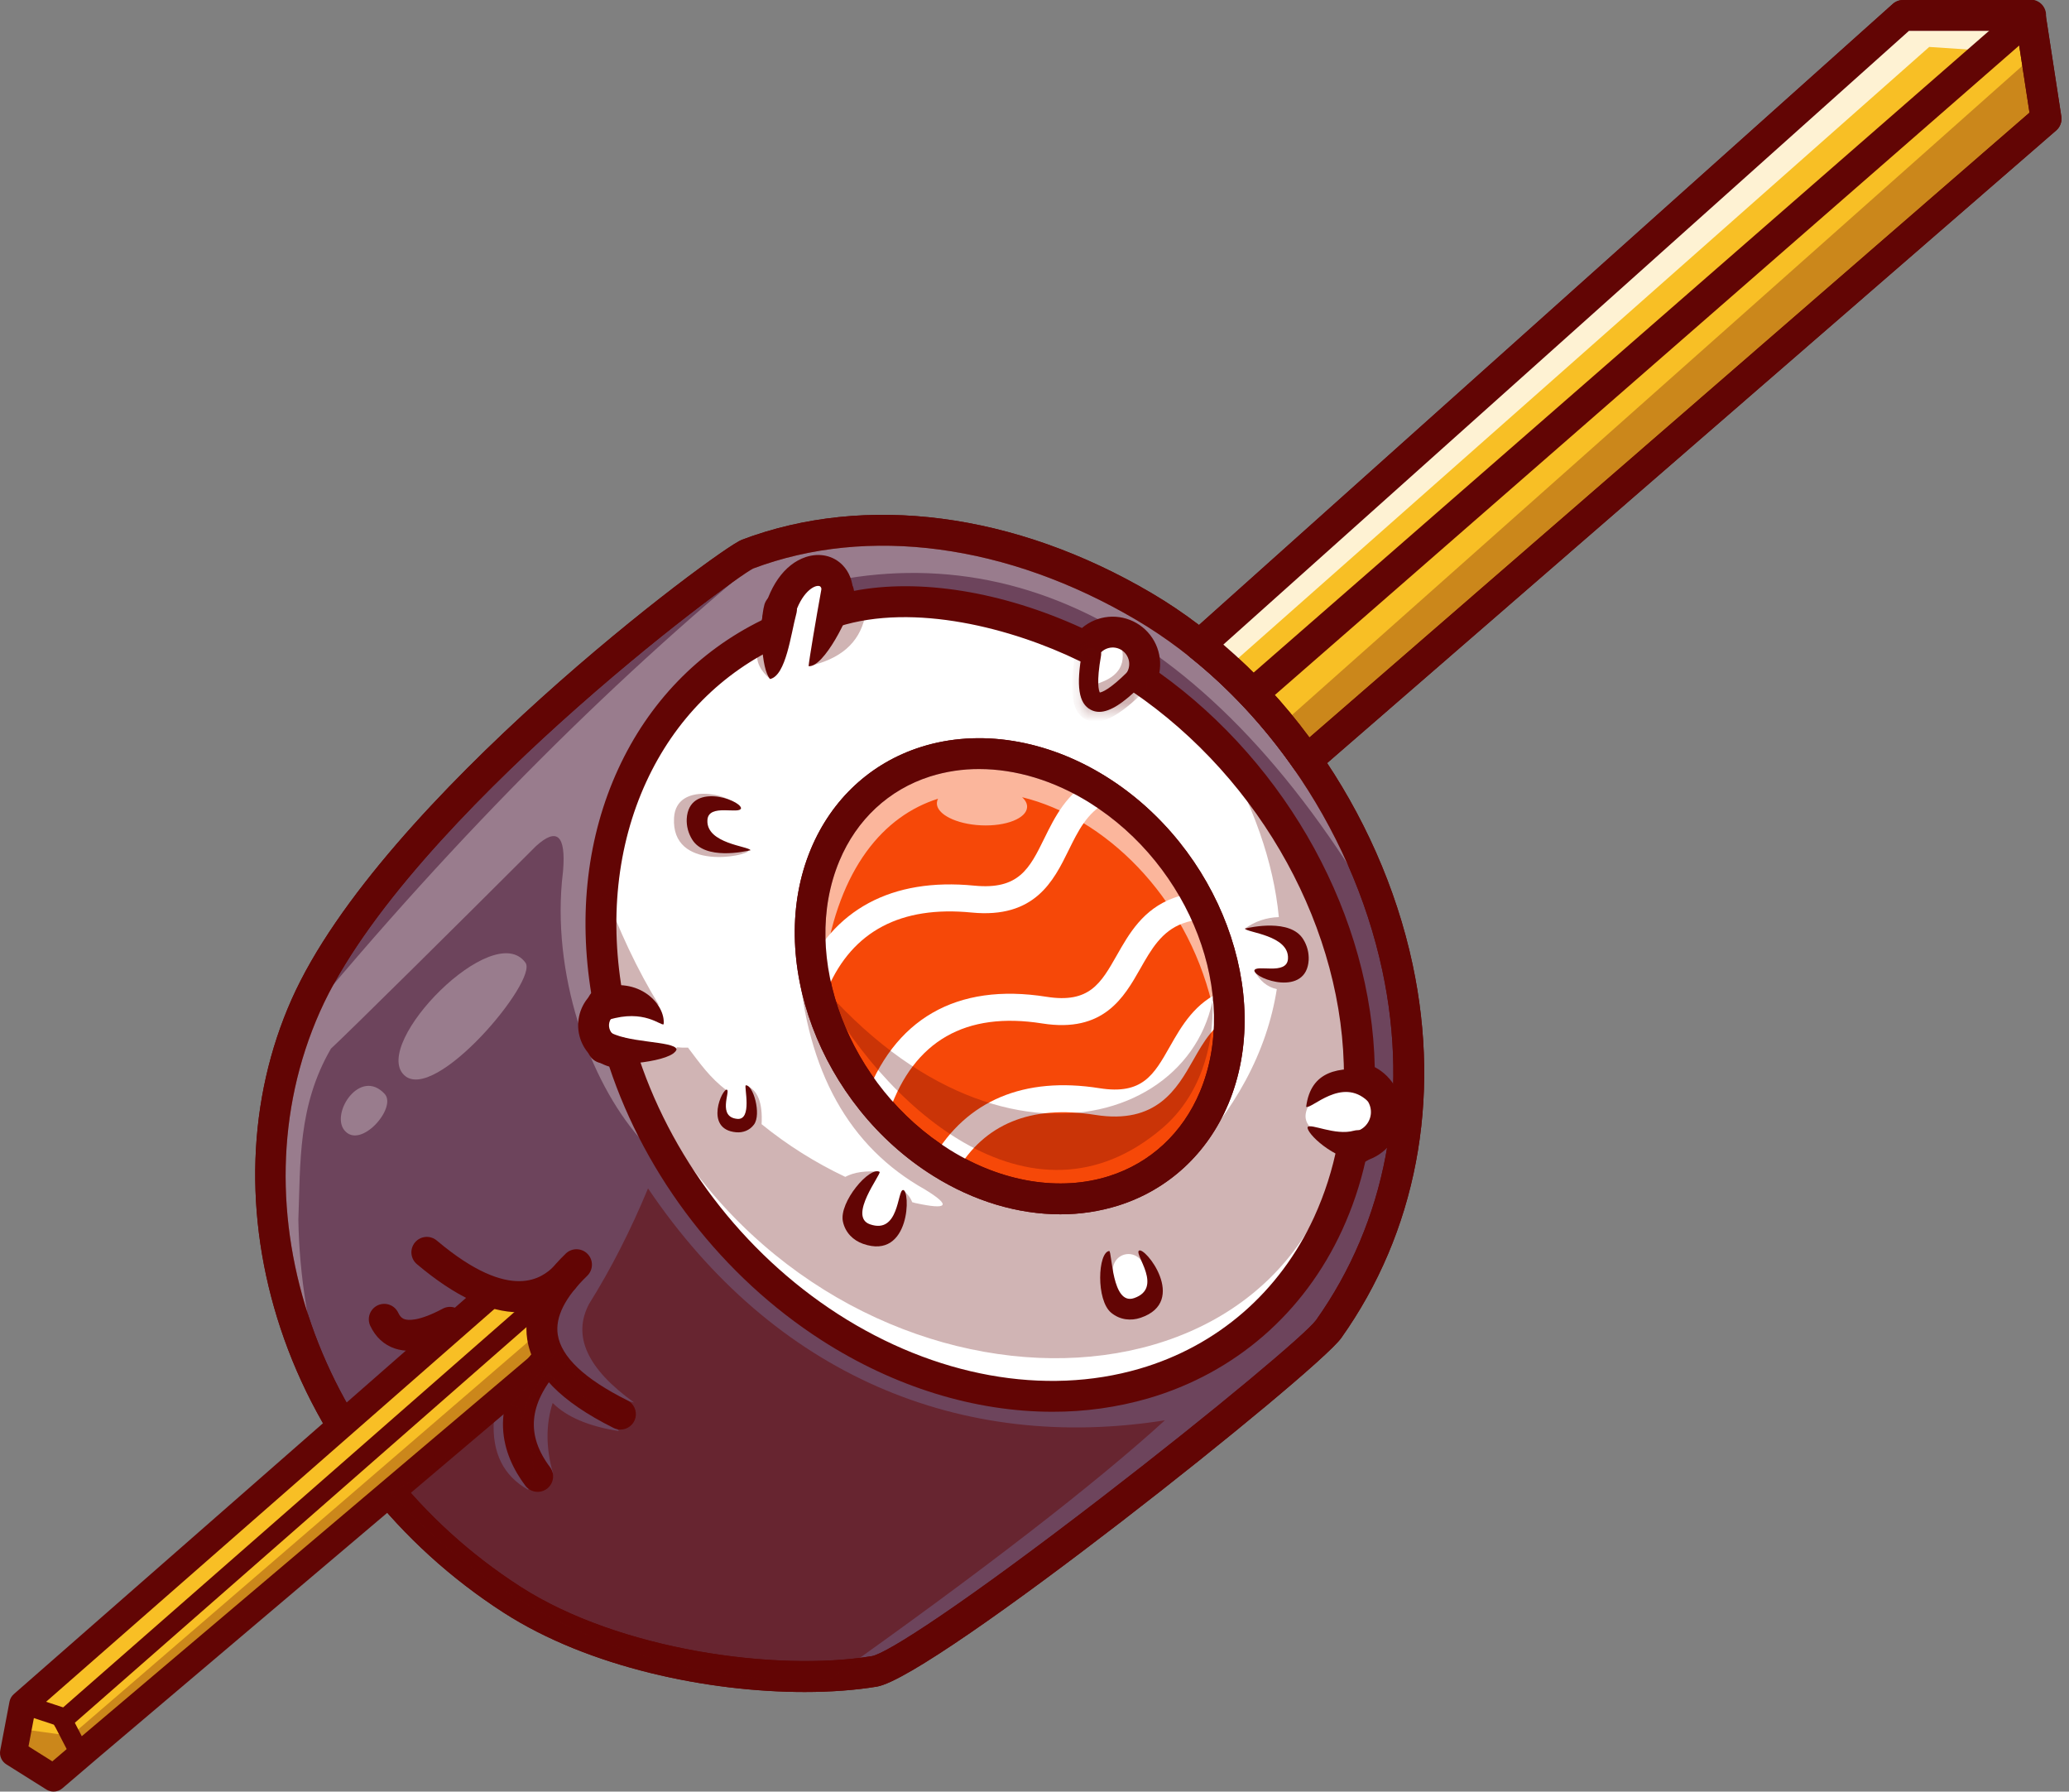 <svg width="231" height="200" viewBox="0 0 231 200" fill="none" xmlns="http://www.w3.org/2000/svg">
<rect x="0" y="0" width="231" height="200" fill="#808080" stroke="none"/>
<g id="Layer_1" clip-path="url(#clip0_6_78)">
<path id="Vector" fill-rule="evenodd" clip-rule="evenodd" d="M83.438 61.865C96.411 56.971 112.674 58.842 127.714 67.705C152.974 82.591 167.858 120.88 148.334 148.367C145.696 152.082 103.182 185.664 97.605 186.583C86.662 188.387 68.66 185.98 57.167 178.577C33.025 163.038 24.432 134.06 34.134 112.249C43.836 90.438 81.297 62.675 83.438 61.865Z" fill="#6D445C"/>
<path id="Vector_2" d="M89.832 188.883C79.14 188.883 65.771 186.165 56.239 180.029C44.444 172.436 35.596 161.172 31.328 148.31C27.164 135.76 27.603 122.706 32.565 111.551C42.482 89.259 80.242 61.23 82.833 60.253C96.641 55.044 113.319 57.219 128.592 66.221C142.895 74.649 154.053 90.527 157.712 107.658C160.94 122.774 158.111 137.586 149.745 149.365C147.017 153.206 104.289 187.23 97.891 188.284C95.496 188.679 92.764 188.883 89.832 188.883ZM84.09 63.462C82.944 64.034 73.441 70.82 62.43 80.778C52.965 89.338 40.648 101.869 35.718 112.949C25.907 135.005 35.533 162.596 58.11 177.127C69.115 184.213 86.696 186.631 97.334 184.879C99.032 184.6 107.632 179.011 123.029 167.155C135.846 157.285 145.914 148.805 146.939 147.366C154.739 136.383 157.37 122.535 154.345 108.375C150.881 92.157 140.344 77.141 126.846 69.188C112.486 60.73 96.905 58.644 84.085 63.465L84.09 63.462Z" fill="#620504"/>
<g id="Group" opacity="0.3">
<path id="Vector_3" fill-rule="evenodd" clip-rule="evenodd" d="M86.922 60.737C99.253 57.354 113.993 59.618 127.717 67.705C140.532 75.257 150.673 88.834 155.009 103.965C135.22 68.979 110.999 58.407 86.516 66.572C86.339 67.645 85.846 69.178 85.035 71.17C66.234 85.245 61.881 104.078 71.975 127.669C66.234 121.574 61.728 109.749 62.737 98.419L62.742 98.386C62.776 97.996 62.817 97.607 62.865 97.219C63.195 93.229 62.18 92.315 59.819 94.476L58.93 95.365C51.369 102.924 39.085 115.084 36.951 117.064C33.239 123.452 33.554 129.816 33.312 136.161C33.405 142.316 34.444 148.996 36.613 156.307C29.632 143.061 28.268 127.903 33.068 114.893C51.45 92.559 69.63 74.732 86.924 60.734" fill="white"/>
</g>
<path id="Vector_4" d="M89.832 188.883C79.14 188.883 65.771 186.165 56.239 180.029C44.443 172.436 35.596 161.172 31.328 148.31C27.163 135.76 27.602 122.705 32.564 111.551C42.486 89.25 80.239 61.232 82.833 60.253C96.64 55.044 113.319 57.219 128.592 66.221C142.895 74.649 154.053 90.527 157.712 107.658C160.94 122.774 158.111 137.586 149.745 149.365C147.017 153.205 104.289 187.229 97.891 188.284C95.496 188.678 92.764 188.883 89.832 188.883ZM84.085 63.465C82.94 64.036 73.438 70.823 62.425 80.781C52.964 89.342 40.643 101.872 35.713 112.953C25.902 135.009 35.528 162.599 58.106 177.131C69.112 184.216 86.691 186.635 97.33 184.882C99.028 184.603 107.628 179.014 123.025 167.157C135.842 157.292 145.91 148.808 146.935 147.369C154.735 136.386 157.366 122.538 154.341 108.378C150.877 92.16 140.34 77.145 126.842 69.191C112.484 60.73 96.904 58.644 84.085 63.465Z" fill="#620504"/>
<path id="Vector_5" fill-rule="evenodd" clip-rule="evenodd" d="M70.581 86.57C74.058 79.002 79.736 73.543 86.603 70.404C87.785 61.347 95.358 62.249 93.095 68.301C101.675 65.578 112.681 68.059 121.223 72.211C121.717 71.436 122.491 70.881 123.384 70.663C124.277 70.445 125.22 70.58 126.016 71.04C126.812 71.501 127.4 72.25 127.656 73.133C127.912 74.016 127.818 74.964 127.393 75.779C142.757 86.227 151.866 103.811 151.771 120.296C152.696 120.522 153.507 121.074 154.058 121.851C154.608 122.627 154.859 123.576 154.766 124.523C154.673 125.47 154.242 126.352 153.551 127.007C152.861 127.662 151.957 128.045 151.006 128.087C150.441 131.019 149.527 133.872 148.285 136.586C139.003 156.779 114.085 161.954 92.627 148.141C81.191 140.782 73.046 129.508 69.338 117.527C68.652 117.527 67.987 117.297 67.447 116.874C66.907 116.451 66.525 115.86 66.36 115.195C66.196 114.529 66.259 113.828 66.539 113.202C66.82 112.577 67.302 112.063 67.908 111.744C66.295 103.062 67.04 94.279 70.581 86.57Z" fill="white"/>
<path id="Vector_6" d="M117.497 157.599C108.872 157.599 99.878 154.86 91.694 149.593C80.7 142.51 72.117 131.432 68.021 119.066C67.211 118.834 66.475 118.391 65.89 117.784C65.305 117.177 64.89 116.426 64.688 115.607C64.485 114.788 64.503 113.93 64.738 113.12C64.973 112.31 65.418 111.576 66.027 110.993C64.547 102.011 65.575 93.339 69.019 85.851C72.427 78.438 77.958 72.71 85.049 69.234C85.739 65.587 87.541 62.982 89.972 62.182C91.508 61.677 93.044 62.02 94.086 63.098C94.804 63.845 95.191 64.838 95.237 65.982C102.601 64.538 111.867 66.013 120.797 70.106C121.63 69.396 122.663 68.961 123.753 68.862C124.843 68.763 125.937 69.004 126.885 69.553C127.832 70.101 128.587 70.93 129.044 71.924C129.501 72.919 129.639 74.031 129.438 75.107C143.847 85.411 153.156 102.439 153.488 119.123C154.485 119.649 155.303 120.46 155.837 121.453C156.371 122.446 156.597 123.576 156.487 124.698C156.376 125.82 155.934 126.884 155.216 127.753C154.498 128.623 153.538 129.259 152.457 129.58C151.861 132.241 150.988 134.832 149.853 137.311C145.583 146.6 137.891 153.274 128.194 156.106C124.717 157.108 121.116 157.611 117.497 157.599ZM72.149 87.291C68.871 94.424 67.99 102.771 69.603 111.429C69.67 111.79 69.62 112.164 69.46 112.495C69.3 112.826 69.039 113.097 68.714 113.269C68.447 113.408 68.235 113.633 68.112 113.908C67.988 114.182 67.96 114.49 68.032 114.782C68.104 115.074 68.272 115.333 68.509 115.519C68.746 115.704 69.038 115.805 69.339 115.805C69.707 115.805 70.065 115.922 70.361 116.141C70.658 116.359 70.876 116.666 70.985 117.018C74.705 129.034 82.932 139.85 93.56 146.695C104.378 153.659 116.647 155.883 127.225 152.795C135.949 150.248 142.872 144.238 146.719 135.87C147.903 133.279 148.774 130.557 149.314 127.76C149.389 127.377 149.591 127.032 149.888 126.779C150.184 126.526 150.558 126.381 150.947 126.367C151.479 126.34 151.983 126.123 152.369 125.756C152.755 125.389 152.996 124.897 153.051 124.367C153.105 123.838 152.968 123.306 152.665 122.869C152.362 122.431 151.912 122.116 151.398 121.981C151.013 121.896 150.67 121.681 150.424 121.374C150.179 121.066 150.045 120.684 150.047 120.29C150.141 103.941 140.868 87.03 126.424 77.208C126.069 76.966 125.817 76.602 125.717 76.185C125.617 75.768 125.676 75.328 125.882 74.952C126.094 74.53 126.136 74.042 125.998 73.589C125.861 73.137 125.554 72.755 125.143 72.522C124.731 72.289 124.246 72.223 123.787 72.338C123.328 72.453 122.931 72.74 122.678 73.139C122.451 73.496 122.101 73.757 121.694 73.872C121.287 73.987 120.852 73.949 120.471 73.764C113.043 70.155 102.087 67.259 93.618 69.946C93.31 70.043 92.981 70.052 92.668 69.972C92.355 69.891 92.071 69.725 91.849 69.49C91.626 69.256 91.474 68.964 91.409 68.647C91.344 68.331 91.37 68.002 91.483 67.7C91.979 66.373 91.775 65.673 91.598 65.49C91.459 65.344 91.166 65.42 91.047 65.459C90.248 65.722 88.774 67.107 88.315 70.629C88.277 70.918 88.166 71.194 87.992 71.429C87.819 71.664 87.588 71.852 87.322 71.973C80.587 75.052 75.341 80.349 72.149 87.293V87.291Z" fill="#620504"/>
<path id="Vector_7" fill-rule="evenodd" clip-rule="evenodd" d="M92.133 95.423C96.952 83.92 110.581 80.662 122.573 88.146C134.565 95.63 140.381 111.03 135.563 122.532C130.744 134.033 117.114 137.294 105.122 129.81C93.129 122.326 87.313 106.93 92.133 95.423Z" fill="#F64808"/>
<path id="Vector_8" d="M118.383 135.556C113.656 135.556 108.73 134.1 104.209 131.274C91.549 123.371 85.419 106.99 90.542 94.76C92.868 89.206 97.224 85.17 102.806 83.394C109.293 81.332 116.828 82.533 123.485 86.689C136.145 94.591 142.275 110.971 137.152 123.203C134.826 128.756 130.47 132.793 124.888 134.569C122.784 135.23 120.59 135.563 118.383 135.556ZM109.315 85.851C107.462 85.844 105.62 86.123 103.852 86.678C99.249 88.141 95.649 91.484 93.723 96.094C89.223 106.834 94.746 121.305 106.035 128.353C111.833 131.972 118.326 133.043 123.843 131.286C128.446 129.822 132.043 126.479 133.973 121.874C138.472 111.133 132.949 96.662 121.66 89.616C117.692 87.134 113.399 85.851 109.315 85.851Z" fill="#620504"/>
<path id="Vector_9" d="M91.034 111.244C90.784 111.244 90.538 111.181 90.318 111.063C90.098 110.944 89.911 110.772 89.774 110.563C89.637 110.354 89.554 110.114 89.532 109.865C89.511 109.616 89.552 109.365 89.651 109.136C92.958 101.515 99.564 97.964 108.765 98.866C113.762 99.359 114.949 96.943 116.592 93.602C117.768 91.212 119.099 88.502 122.091 86.944C122.445 86.763 122.857 86.729 123.236 86.85C123.615 86.971 123.93 87.237 124.114 87.59C124.298 87.942 124.335 88.353 124.218 88.733C124.1 89.113 123.837 89.431 123.486 89.618C121.374 90.719 120.366 92.767 119.301 94.934C117.629 98.331 115.548 102.563 108.471 101.868C100.591 101.093 95.194 103.942 92.42 110.333C92.303 110.603 92.11 110.834 91.864 110.996C91.617 111.158 91.329 111.244 91.034 111.244Z" fill="white"/>
<path id="Vector_10" d="M97.878 125.036C97.636 125.036 97.399 124.979 97.184 124.868C96.97 124.757 96.786 124.596 96.646 124.399C96.507 124.202 96.417 123.975 96.384 123.736C96.351 123.497 96.376 123.253 96.456 123.026C99.733 113.739 106.783 109.675 116.843 111.274C121.628 112.032 122.908 109.775 124.687 106.647C126.057 104.234 127.61 101.5 131.02 100.248C132.023 99.88 133.077 99.672 134.144 99.631C134.542 99.619 134.928 99.764 135.219 100.035C135.51 100.307 135.681 100.682 135.697 101.079C135.713 101.477 135.571 101.864 135.302 102.157C135.033 102.45 134.659 102.626 134.262 102.645C133.51 102.673 132.767 102.82 132.06 103.08C129.687 103.951 128.532 105.984 127.309 108.137C125.486 111.346 123.218 115.334 116.369 114.252C107.814 112.892 102.068 116.182 99.299 124.03C99.195 124.324 99.003 124.579 98.748 124.759C98.494 124.939 98.19 125.036 97.878 125.036Z" fill="white"/>
<path id="Vector_11" d="M105.48 131.539C105.215 131.539 104.955 131.469 104.727 131.336C104.498 131.203 104.308 131.012 104.176 130.783C104.044 130.553 103.975 130.293 103.975 130.029C103.976 129.764 104.046 129.504 104.179 129.275C107.929 122.84 114.356 120.144 122.758 121.48C127.544 122.241 128.826 119.981 130.601 116.854C131.925 114.523 133.425 111.883 136.616 110.578C136.986 110.427 137.402 110.429 137.771 110.584C138.139 110.739 138.432 111.034 138.583 111.404C138.734 111.774 138.732 112.19 138.577 112.558C138.422 112.927 138.127 113.219 137.757 113.371C135.533 114.28 134.411 116.254 133.224 118.343C131.401 121.552 129.132 125.547 122.283 124.459C115.112 123.32 109.898 125.451 106.783 130.794C106.65 131.021 106.459 131.21 106.231 131.341C106.002 131.471 105.743 131.54 105.48 131.539Z" fill="white"/>
<g id="Group_2" opacity="0.3">
<path id="Vector_12" fill-rule="evenodd" clip-rule="evenodd" d="M124.283 142.017C124.139 141.942 124.001 141.854 123.871 141.755C124.478 146.366 126.086 147.244 128.698 144.391C128.715 142.94 128.486 141.745 128.011 140.809C127.92 140.989 127.81 141.158 127.681 141.314C127.574 140.877 127.302 140.499 126.922 140.26C126.542 140.02 126.084 139.937 125.644 140.028C125.204 140.119 124.817 140.377 124.563 140.748C124.31 141.119 124.21 141.574 124.285 142.017M73.582 112.219C71.166 108.273 69.073 103.847 67.302 98.941C67.013 103.349 67.309 107.557 68.191 111.566C69.065 110.277 70.437 109.896 72.403 111.594C72.845 111.808 73.232 112.016 73.577 112.219H73.582ZM69.344 117.528C70.407 119.519 71.541 121.409 72.723 123.21C92.223 159.72 142.7 160.834 149.783 127.758C149.077 127.777 148.331 127.405 147.544 126.644C144.772 125.411 145.235 123.349 148.933 120.458C149.492 120.436 150.052 120.488 150.599 120.612C150.62 119.743 150.624 118.861 150.592 117.954C150.926 117.307 151.26 116.641 151.592 115.954C150.546 108.736 148.623 102.287 145.823 96.606V96.599C143.264 91.408 139.973 86.857 135.951 82.947C139.918 89.748 142.194 96.225 142.779 102.379C141.418 102.412 140.099 102.857 138.997 103.656C140.668 103.566 141.964 103.61 142.883 103.79C142.905 104.197 142.92 104.603 142.926 105.008C145.286 107.11 145.243 108.255 142.798 108.441L142.776 108.668L140.054 108.356C140.639 109.493 141.472 110.181 142.552 110.42C141.446 117.434 137.921 123.984 131.978 130.07C128.501 132.415 124.479 134.113 120.04 135.039C119.944 134.616 119.819 134.2 119.666 133.794C104.409 132.693 94.238 123.913 89.152 107.455C90.09 119.601 94.798 128.045 103.275 132.788H103.271C106.236 134.599 105.867 135.101 102.164 134.292L101.841 134.199C101.679 133.74 101.34 133.288 100.822 132.845C100.714 134.3 100.761 135.163 100.962 135.432C100.868 135.873 100.665 136.284 100.372 136.626C100.078 136.968 99.704 137.232 99.283 137.392C98.862 137.553 98.407 137.606 97.96 137.546C97.513 137.486 97.089 137.315 96.725 137.049C96.361 136.783 96.069 136.43 95.877 136.022C95.684 135.615 95.597 135.165 95.622 134.715C95.648 134.265 95.786 133.829 96.023 133.445C96.26 133.062 96.59 132.744 96.982 132.521L96.598 132.365C97.164 131.879 97.704 131.364 98.216 130.821C96.656 130.665 95.374 130.85 94.37 131.375C91.033 129.796 87.898 127.823 85.032 125.496C85.163 123.056 84.575 121.612 83.268 121.166C83.969 122.483 84.133 123.672 83.762 124.735L83.618 124.92C81.115 126.485 80.267 125.248 81.101 121.695C79.312 120.365 78.163 118.734 76.815 116.95C76.399 116.962 75.983 116.948 75.569 116.907C75.48 117.105 75.388 117.302 75.306 117.499C73.167 118.119 71.442 118.233 70.13 117.842L70.329 118.333C69.989 118.066 69.664 117.803 69.339 117.528H69.344Z" fill="#620504"/>
</g>
<path id="Vector_13" d="M98.205 130.821C98.403 131.095 94.647 135.795 97.123 136.669C100.387 137.821 100.176 132.894 100.815 132.846C101.668 132.756 101.697 140.738 96.353 138.85C95.262 138.463 94.382 137.615 94.112 136.378C93.635 134.202 97.121 130.151 98.205 130.821Z" fill="#620504"/>
<path id="Vector_14" d="M138.993 103.658C139.577 103.525 144.076 102.508 145.51 104.863C145.939 105.552 146.149 106.356 146.111 107.167C145.869 111.291 140.188 109.331 140.046 108.358C140.168 107.6 143.69 108.933 143.8 107.032C143.962 104.384 139.157 104.113 138.99 103.658" fill="#620504"/>
<path id="Vector_15" d="M122.731 79.466C122.401 79.468 122.076 79.389 121.784 79.235C120.425 78.525 120.133 76.601 120.809 72.803C120.859 72.522 121.018 72.272 121.253 72.108C121.487 71.945 121.776 71.881 122.058 71.931C122.339 71.981 122.589 72.141 122.752 72.375C122.916 72.609 122.98 72.899 122.93 73.18C122.388 76.224 122.687 77.104 122.791 77.304C123.011 77.275 123.857 77.022 125.893 74.994C125.994 74.894 126.113 74.815 126.243 74.761C126.374 74.707 126.514 74.679 126.656 74.679C126.797 74.68 126.937 74.708 127.068 74.762C127.198 74.816 127.317 74.896 127.417 74.996C127.517 75.096 127.596 75.215 127.65 75.346C127.704 75.477 127.731 75.617 127.731 75.758C127.731 75.9 127.703 76.04 127.649 76.17C127.594 76.301 127.515 76.42 127.415 76.52C125.412 78.516 123.917 79.466 122.731 79.466Z" fill="#620504"/>
<path id="Vector_16" d="M153.078 119.464C154.093 119.584 154.744 119.901 154.624 120.919C154.504 121.938 153.735 123.053 152.718 122.933C149.807 120.159 146.411 123.877 145.83 123.553C146.35 119.497 149.492 119.041 153.078 119.467" fill="#620504"/>
<path id="Vector_17" d="M145.989 125.826C146.313 125.357 149.058 126.812 151.165 126.223C151.634 126.101 152.131 126.169 152.551 126.41C152.971 126.652 153.279 127.048 153.41 127.515C153.541 127.981 153.484 128.48 153.251 128.905C153.018 129.33 152.628 129.646 152.164 129.786C148.777 129.382 145.85 126.491 145.991 125.824" fill="#620504"/>
<path id="Vector_18" d="M67.944 113.847C67.475 113.991 66.968 113.943 66.535 113.713C66.102 113.484 65.778 113.091 65.633 112.623C65.49 112.154 65.537 111.647 65.767 111.214C65.997 110.781 66.389 110.456 66.858 110.312C71.398 108.906 74.326 112.163 74.094 114.343C73.786 114.554 71.942 112.608 67.944 113.847Z" fill="#620504"/>
<path id="Vector_19" d="M66.986 118.655C66.507 118.542 66.093 118.243 65.835 117.825C65.577 117.407 65.496 116.903 65.609 116.425C65.722 115.946 66.021 115.532 66.439 115.274C66.857 115.016 67.361 114.935 67.84 115.048C69.684 116.465 75.286 116.166 75.539 117.136C75.181 118.529 68.797 119.085 66.986 118.655Z" fill="#620504"/>
<path id="Vector_20" d="M91.698 65.828C91.789 65.349 92.066 64.925 92.469 64.649C92.871 64.373 93.366 64.268 93.846 64.356C94.326 64.444 94.752 64.718 95.031 65.119C95.309 65.52 95.418 66.014 95.333 66.495C94.91 68.799 91.923 74.581 90.279 74.36C90.322 73.751 91.123 68.967 91.698 65.828Z" fill="#620504"/>
<path id="Vector_21" d="M85.332 67.541C85.395 67.305 85.504 67.084 85.652 66.89C85.8 66.696 85.986 66.534 86.197 66.412C86.409 66.29 86.642 66.211 86.884 66.179C87.126 66.148 87.372 66.165 87.608 66.228C87.844 66.292 88.064 66.402 88.257 66.552C88.45 66.701 88.612 66.888 88.733 67.1C88.854 67.312 88.931 67.546 88.961 67.788C88.991 68.03 88.973 68.276 88.908 68.511C88.298 70.762 87.766 75.404 85.982 75.8C84.963 74.724 84.791 69.533 85.335 67.542" fill="#620504"/>
<path id="Vector_22" fill-rule="evenodd" clip-rule="evenodd" d="M133.944 72.014V72.007L212.469 1.724H226.664L228.443 13.258L145.902 84.87C142.493 79.981 138.451 75.616 133.944 72.014Z" fill="#F8BF25"/>
<path id="Vector_23" d="M145.902 86.593C145.54 86.594 145.187 86.481 144.893 86.269C144.735 86.155 144.597 86.015 144.484 85.855C141.137 81.05 137.228 76.848 132.868 73.363C132.548 73.107 132.33 72.746 132.253 72.344V72.338C132.196 72.045 132.216 71.743 132.311 71.46C132.407 71.177 132.574 70.924 132.796 70.726L211.321 0.442C211.637 0.159 212.046 0.003 212.47 0.003H226.666C227.078 0.003 227.476 0.151 227.788 0.419C228.1 0.687 228.307 1.058 228.369 1.464L230.143 12.998C230.188 13.286 230.159 13.581 230.058 13.854C229.958 14.128 229.79 14.371 229.57 14.562L147.032 86.172C146.718 86.444 146.317 86.593 145.902 86.593ZM136.581 71.956C140.167 75.041 143.393 78.52 146.199 82.327L226.59 12.576L225.185 3.444H213.127L136.581 71.956Z" fill="#620504"/>
<g id="Group_3" opacity="0.8">
<path id="Vector_24" fill-rule="evenodd" clip-rule="evenodd" d="M135.041 71.026L212.469 1.724H224.386L221.689 5.661L215.396 5.24L136.97 74.604L135.041 71.026Z" fill="white"/>
</g>
<path id="Vector_25" d="M139.867 79.178C139.516 79.178 139.174 79.071 138.886 78.871C138.598 78.671 138.377 78.388 138.254 78.059C138.131 77.731 138.111 77.372 138.197 77.032C138.283 76.692 138.471 76.386 138.735 76.156L225.533 0.425C225.702 0.267 225.901 0.144 226.119 0.064C226.336 -0.016 226.568 -0.051 226.799 -0.04C227.031 -0.028 227.258 0.03 227.466 0.131C227.675 0.232 227.861 0.375 228.013 0.549C228.165 0.724 228.281 0.928 228.352 1.148C228.424 1.368 228.451 1.601 228.431 1.832C228.411 2.063 228.344 2.287 228.235 2.492C228.127 2.696 227.978 2.877 227.797 3.023L140.999 78.753C140.686 79.028 140.283 79.179 139.867 79.178Z" fill="#620504"/>
<path id="Vector_26" fill-rule="evenodd" clip-rule="evenodd" d="M59.843 145.185L55.034 144.265L2.541 190.251L1.508 195.683L5.981 198.492L10.047 195.017L61.026 151.839L59.843 145.185Z" fill="#F8BF25"/>
<path id="Vector_27" d="M5.981 200C5.697 200 5.419 199.92 5.179 199.77L0.706 196.959C0.449 196.798 0.247 196.563 0.126 196.285C0.004 196.007 -0.03 195.699 0.027 195.401L1.059 189.969C1.121 189.639 1.292 189.339 1.545 189.117L54.037 143.132C54.21 142.98 54.414 142.87 54.636 142.81C54.857 142.75 55.089 142.741 55.314 142.785L60.123 143.704C60.423 143.761 60.698 143.907 60.912 144.124C61.127 144.341 61.271 144.617 61.325 144.917L62.508 151.571C62.554 151.831 62.531 152.099 62.442 152.347C62.352 152.595 62.199 152.815 61.998 152.986L11.022 196.168L6.961 199.639C6.688 199.872 6.34 200 5.981 200ZM3.182 194.953L5.844 196.625L9.067 193.871L59.389 151.25L58.54 146.473L55.474 145.887L3.925 191.043L3.182 194.953Z" fill="#620504"/>
<path id="Vector_28" d="M9 196.99C8.803 196.99 8.609 196.936 8.44 196.833C8.271 196.73 8.134 196.583 8.043 196.407L6.041 192.539L2.204 191.272C1.932 191.183 1.707 190.989 1.579 190.734C1.45 190.479 1.428 190.183 1.517 189.912C1.607 189.64 1.8 189.415 2.056 189.287C2.311 189.158 2.607 189.136 2.878 189.226L7.133 190.628C7.401 190.716 7.623 190.906 7.753 191.156L9.956 195.415C10.041 195.579 10.082 195.762 10.075 195.947C10.069 196.132 10.015 196.311 9.919 196.469C9.823 196.627 9.688 196.758 9.527 196.848C9.367 196.939 9.185 196.987 9 196.988V196.99Z" fill="#620504"/>
<path id="Vector_29" d="M7.011 193.145C6.792 193.145 6.578 193.079 6.397 192.954C6.217 192.829 6.079 192.653 6.002 192.448C5.925 192.242 5.912 192.019 5.965 191.806C6.018 191.593 6.135 191.402 6.3 191.258L59.133 144.978C59.238 144.878 59.362 144.8 59.498 144.748C59.634 144.697 59.779 144.674 59.924 144.68C60.07 144.686 60.212 144.722 60.343 144.785C60.474 144.848 60.591 144.936 60.687 145.046C60.783 145.155 60.856 145.282 60.901 145.421C60.947 145.559 60.964 145.705 60.951 145.849C60.938 145.994 60.897 146.135 60.828 146.263C60.76 146.392 60.666 146.505 60.553 146.596L7.72 192.875C7.524 193.048 7.272 193.144 7.011 193.145Z" fill="#620504"/>
<path id="Vector_30" d="M69.271 159.588C69.004 159.588 68.741 159.526 68.503 159.406C62.589 156.456 59.436 153.221 58.865 149.518C58.38 146.39 59.84 143.16 63.193 139.915C63.524 139.609 63.961 139.444 64.412 139.457C64.863 139.469 65.291 139.657 65.604 139.981C65.918 140.305 66.092 140.739 66.089 141.19C66.086 141.641 65.907 142.073 65.59 142.393C63.083 144.814 61.97 147.035 62.274 148.993C62.657 151.474 65.266 153.941 70.043 156.322C70.39 156.496 70.669 156.782 70.834 157.134C70.998 157.485 71.039 157.882 70.95 158.26C70.861 158.638 70.647 158.975 70.342 159.216C70.038 159.457 69.661 159.588 69.272 159.588H69.271Z" fill="#620504"/>
<path id="Vector_31" d="M57.928 146.491C54.597 146.491 50.8 144.706 46.572 141.142C46.393 140.998 46.245 140.82 46.137 140.618C46.028 140.416 45.961 140.194 45.939 139.966C45.917 139.737 45.941 139.507 46.009 139.288C46.077 139.068 46.188 138.865 46.336 138.69C46.484 138.514 46.666 138.37 46.87 138.266C47.074 138.161 47.297 138.099 47.526 138.081C47.755 138.064 47.985 138.093 48.203 138.166C48.42 138.239 48.621 138.354 48.793 138.506C57.21 145.6 60.643 142.468 61.773 141.441C61.94 141.288 62.136 141.169 62.349 141.092C62.562 141.015 62.788 140.98 63.014 140.99C63.24 141 63.463 141.055 63.668 141.151C63.873 141.247 64.057 141.383 64.21 141.551C64.362 141.718 64.481 141.914 64.557 142.127C64.634 142.34 64.668 142.566 64.658 142.792C64.647 143.019 64.592 143.241 64.496 143.446C64.399 143.651 64.263 143.835 64.095 143.987C62.265 145.657 60.209 146.491 57.928 146.491Z" fill="#620504"/>
<path id="Vector_32" d="M45.728 150.792C45.173 150.796 44.62 150.711 44.091 150.54C42.885 150.14 41.935 149.266 41.342 148.012C41.147 147.598 41.125 147.124 41.279 146.694C41.434 146.264 41.754 145.913 42.167 145.718C42.581 145.524 43.055 145.501 43.485 145.656C43.915 145.811 44.266 146.13 44.461 146.544C44.703 147.056 44.967 147.2 45.171 147.267C45.554 147.394 46.734 147.533 49.426 146.094C49.829 145.878 50.301 145.831 50.738 145.964C51.176 146.097 51.543 146.398 51.758 146.801C51.974 147.204 52.02 147.676 51.888 148.113C51.755 148.551 51.454 148.918 51.051 149.133C48.983 150.242 47.223 150.792 45.728 150.792Z" fill="#620504"/>
<path id="Vector_33" d="M60.031 166.537C59.763 166.538 59.499 166.476 59.26 166.356C59.02 166.236 58.812 166.063 58.652 165.848C56.098 162.446 54.212 157.059 59.725 150.709C59.873 150.539 60.054 150.399 60.257 150.298C60.46 150.197 60.68 150.137 60.906 150.121C61.132 150.105 61.359 150.134 61.574 150.206C61.788 150.278 61.987 150.392 62.158 150.54C62.329 150.689 62.469 150.87 62.57 151.073C62.671 151.275 62.731 151.496 62.746 151.722C62.762 151.948 62.733 152.175 62.661 152.39C62.589 152.604 62.476 152.803 62.327 152.974C59.023 156.78 58.73 160.215 61.408 163.783C61.6 164.039 61.717 164.343 61.746 164.661C61.775 164.98 61.715 165.3 61.572 165.586C61.429 165.872 61.21 166.113 60.938 166.282C60.666 166.451 60.353 166.54 60.034 166.541L60.031 166.537Z" fill="#620504"/>
<path id="Vector_34" d="M123.843 139.65C124.166 139.744 124.127 145.76 126.612 144.914C129.888 143.799 126.673 140.062 127.146 139.627C127.76 139.028 132.726 145.279 127.357 147.104C126.261 147.476 125.045 147.355 124.067 146.55C122.345 145.135 122.573 139.794 123.843 139.65Z" fill="#620504"/>
<path id="Vector_35" d="M83.257 121.162C83.067 121.272 84.018 125.055 82.323 124.904C80.087 124.706 81.536 121.857 81.172 121.655C80.693 121.372 78.529 126.075 82.19 126.399C82.938 126.464 83.686 126.201 84.177 125.543C85.044 124.385 84.078 121.057 83.257 121.162Z" fill="#620504"/>
<path id="Vector_36" d="M83.792 94.916C83.208 95.049 78.709 96.066 77.276 93.711C76.846 93.021 76.635 92.218 76.672 91.406C76.919 87.282 82.596 89.242 82.737 90.216C82.615 90.974 79.093 89.641 78.982 91.543C78.82 94.19 83.625 94.46 83.793 94.916" fill="#620504"/>
<g id="Group_4" opacity="0.3">
<path id="Vector_37" d="M83.565 94.966C83.457 95.575 74.899 97.311 75.256 91.285C75.499 87.161 81.753 88.788 81.887 89.763C81.766 90.521 77.671 89.52 77.559 91.421C77.402 94.068 83.392 94.51 83.561 94.966" fill="#620504"/>
</g>
<g id="Group_5" opacity="0.3">
<g id="Clip path group">
<mask id="mask0_6_78" style="mask-type:luminance" maskUnits="userSpaceOnUse" x="120" y="72" width="8" height="8">
<g id="clip-path">
<path id="Vector_38" d="M127.249 72.661H120.763V79.5H127.249V72.661Z" fill="white"/>
</g>
</mask>
<g mask="url(#mask0_6_78)">
<g id="Group_6">
<path id="Vector_39" d="M122.283 80.582C121.908 80.585 121.539 80.495 121.207 80.321C119.637 79.5 119.301 77.079 120.121 72.472C120.146 72.333 120.198 72.2 120.274 72.081C120.35 71.962 120.449 71.859 120.565 71.778C120.681 71.697 120.812 71.639 120.95 71.609C121.089 71.579 121.231 71.576 121.371 71.6C121.51 71.625 121.643 71.677 121.762 71.754C121.881 71.83 121.984 71.929 122.065 72.045C122.146 72.161 122.204 72.291 122.234 72.43C122.264 72.568 122.267 72.711 122.242 72.85C121.359 77.817 122.197 78.408 122.206 78.412C122.215 78.416 123.186 78.696 126.492 75.406C126.696 75.213 126.968 75.107 127.249 75.111C127.53 75.116 127.798 75.229 127.996 75.428C128.194 75.627 128.307 75.896 128.31 76.177C128.313 76.458 128.207 76.729 128.013 76.933C125.526 79.406 123.699 80.582 122.283 80.582Z" fill="#620504"/>
</g>
</g>
</g>
</g>
<g id="Group_7" opacity="0.3">
<path id="Vector_40" fill-rule="evenodd" clip-rule="evenodd" d="M125.165 72.014C125.665 72.115 126.132 72.34 126.522 72.669C126.912 72.997 127.214 73.419 127.399 73.894C127.584 74.37 127.646 74.885 127.58 75.39C127.514 75.896 127.321 76.378 127.021 76.79C126.72 77.202 126.32 77.532 125.859 77.749C125.397 77.967 124.888 78.065 124.379 78.034C123.869 78.003 123.376 77.845 122.944 77.573C122.512 77.302 122.155 76.926 121.906 76.481C124.744 75.799 125.831 74.31 125.165 72.014Z" fill="#620504"/>
</g>
<g id="Group_8" opacity="0.3">
<path id="Vector_41" fill-rule="evenodd" clip-rule="evenodd" d="M96.562 68.904C94.695 68.022 92.601 69.84 90.279 74.36C93.82 73.594 95.915 71.776 96.562 68.904Z" fill="#620504"/>
</g>
<g id="Group_9" opacity="0.3">
<path id="Vector_42" fill-rule="evenodd" clip-rule="evenodd" d="M84.614 72.494C86.311 72.426 86.767 73.528 85.982 75.799C84.765 74.766 84.308 73.664 84.614 72.494Z" fill="#620504"/>
</g>
<g id="Group_10" opacity="0.6">
<path id="Vector_43" fill-rule="evenodd" clip-rule="evenodd" d="M92.133 95.423C96.953 83.92 110.581 80.662 122.574 88.146C130.57 93.137 135.818 101.645 137 110.172C136.468 110.81 135.904 111.43 135.307 112.032C132.375 99.908 123.271 91.223 114.116 88.994C114.488 89.333 114.691 89.71 114.673 90.101C114.616 91.353 112.313 92.263 109.533 92.134C106.753 92.004 104.544 90.886 104.6 89.634C104.609 89.469 104.655 89.307 104.734 89.162C98.659 91.081 93.666 96.892 92.044 107.727C91.463 106.852 90.931 105.945 90.452 105.01C90.341 101.69 90.873 98.423 92.131 95.422" fill="white"/>
</g>
<path id="Vector_44" d="M118.383 135.556C113.656 135.556 108.73 134.1 104.209 131.274C91.549 123.371 85.419 106.99 90.542 94.76C92.868 89.206 97.224 85.17 102.806 83.394C109.293 81.332 116.828 82.533 123.485 86.689C136.145 94.591 142.275 110.971 137.152 123.203C134.826 128.756 130.47 132.793 124.888 134.569C122.784 135.23 120.59 135.563 118.383 135.556ZM109.315 85.851C107.462 85.844 105.62 86.123 103.852 86.678C99.249 88.141 95.649 91.484 93.723 96.094C89.223 106.834 94.746 121.305 106.035 128.353C111.833 131.972 118.326 133.043 123.843 131.286C128.446 129.822 132.043 126.479 133.973 121.874C138.472 111.133 132.949 96.662 121.66 89.616C117.692 87.134 113.399 85.851 109.315 85.851Z" fill="#620504"/>
<g id="Group_11" opacity="0.3">
<path id="Vector_45" fill-rule="evenodd" clip-rule="evenodd" d="M91.294 109.517C98.232 123.092 115.054 138.576 129.819 125.9C133.839 122.449 135.586 117.015 135.376 111.721C135.876 112.118 136.349 112.548 136.792 113.008C136.767 110.597 136.329 108.054 135.406 105.441C138.681 123.694 112.929 134.897 91.294 109.517Z" fill="#620504"/>
</g>
<g id="Group_12" opacity="0.5">
<path id="Vector_46" fill-rule="evenodd" clip-rule="evenodd" d="M92.568 187.514C109.607 175.451 122.386 165.555 130.06 158.552C107.287 162.16 86.442 153.53 72.351 132.664C70.398 137.371 68.207 141.664 65.78 145.541C63.874 149.112 65.541 152.784 70.781 156.557C65.803 155.386 62.996 153.375 62.36 150.523C60.691 152.747 58.872 154.854 56.915 156.83C57.235 156.877 57.547 156.967 57.843 157.097C58.073 157.702 58.28 158.28 58.464 158.831C58.41 157.073 59.219 155.269 60.89 153.418C64.49 155.144 67.225 157.255 69.095 159.754C65.741 159.23 63.277 158.184 61.704 156.617C60.928 159.027 60.938 161.632 61.734 164.431C60.595 163.457 59.754 162.468 59.211 161.463C59.718 163.751 59.634 165.364 58.961 166.299C56.195 164.745 54.919 162.161 55.134 158.547C51.663 161.757 47.77 164.478 43.563 166.633C56.657 181.037 74.322 188.238 92.567 187.515" fill="#620504"/>
</g>
<g id="Group_13" opacity="0.3">
<path id="Vector_47" fill-rule="evenodd" clip-rule="evenodd" d="M38.433 126.154C40.212 128.418 44.377 123.653 42.943 122.111C40.22 119.182 36.917 124.221 38.433 126.154ZM58.671 107.474C55.106 102.497 41.447 116.466 45.111 120.008C48.505 123.29 60.094 109.462 58.671 107.476V107.474Z" fill="white"/>
</g>
<g id="Group_14" opacity="0.3">
<path id="Vector_48" fill-rule="evenodd" clip-rule="evenodd" d="M228.439 13.258L227.32 5.986L142.957 80.965L146.155 84.651L228.439 13.258Z" fill="#620504"/>
</g>
<g id="Group_15" opacity="0.3">
<path id="Vector_49" fill-rule="evenodd" clip-rule="evenodd" d="M61.026 151.839L60.435 148.512L7.897 193.781L2.025 192.966L1.508 195.683L5.981 198.492L61.026 151.839Z" fill="#620504"/>
</g>
<path id="Vector_50" d="M145.902 86.593C145.54 86.594 145.187 86.481 144.893 86.269C144.735 86.155 144.597 86.015 144.484 85.855C141.137 81.05 137.228 76.848 132.868 73.363C132.548 73.107 132.33 72.746 132.253 72.344V72.338C132.196 72.045 132.216 71.743 132.311 71.46C132.407 71.177 132.574 70.924 132.796 70.726L211.321 0.442C211.637 0.159 212.046 0.003 212.47 0.003H226.666C227.078 0.003 227.476 0.151 227.788 0.419C228.1 0.687 228.307 1.058 228.369 1.464L230.143 12.998C230.188 13.286 230.159 13.581 230.058 13.854C229.958 14.128 229.79 14.371 229.57 14.562L147.032 86.172C146.718 86.444 146.317 86.593 145.902 86.593ZM136.581 71.956C140.167 75.041 143.393 78.52 146.199 82.327L226.59 12.576L225.185 3.444H213.127L136.581 71.956Z" fill="#620504"/>
</g>
<defs>
<clipPath id="clip0_6_78">
<rect width="230.162" height="200" fill="white"/>
</clipPath>
</defs>
</svg>
